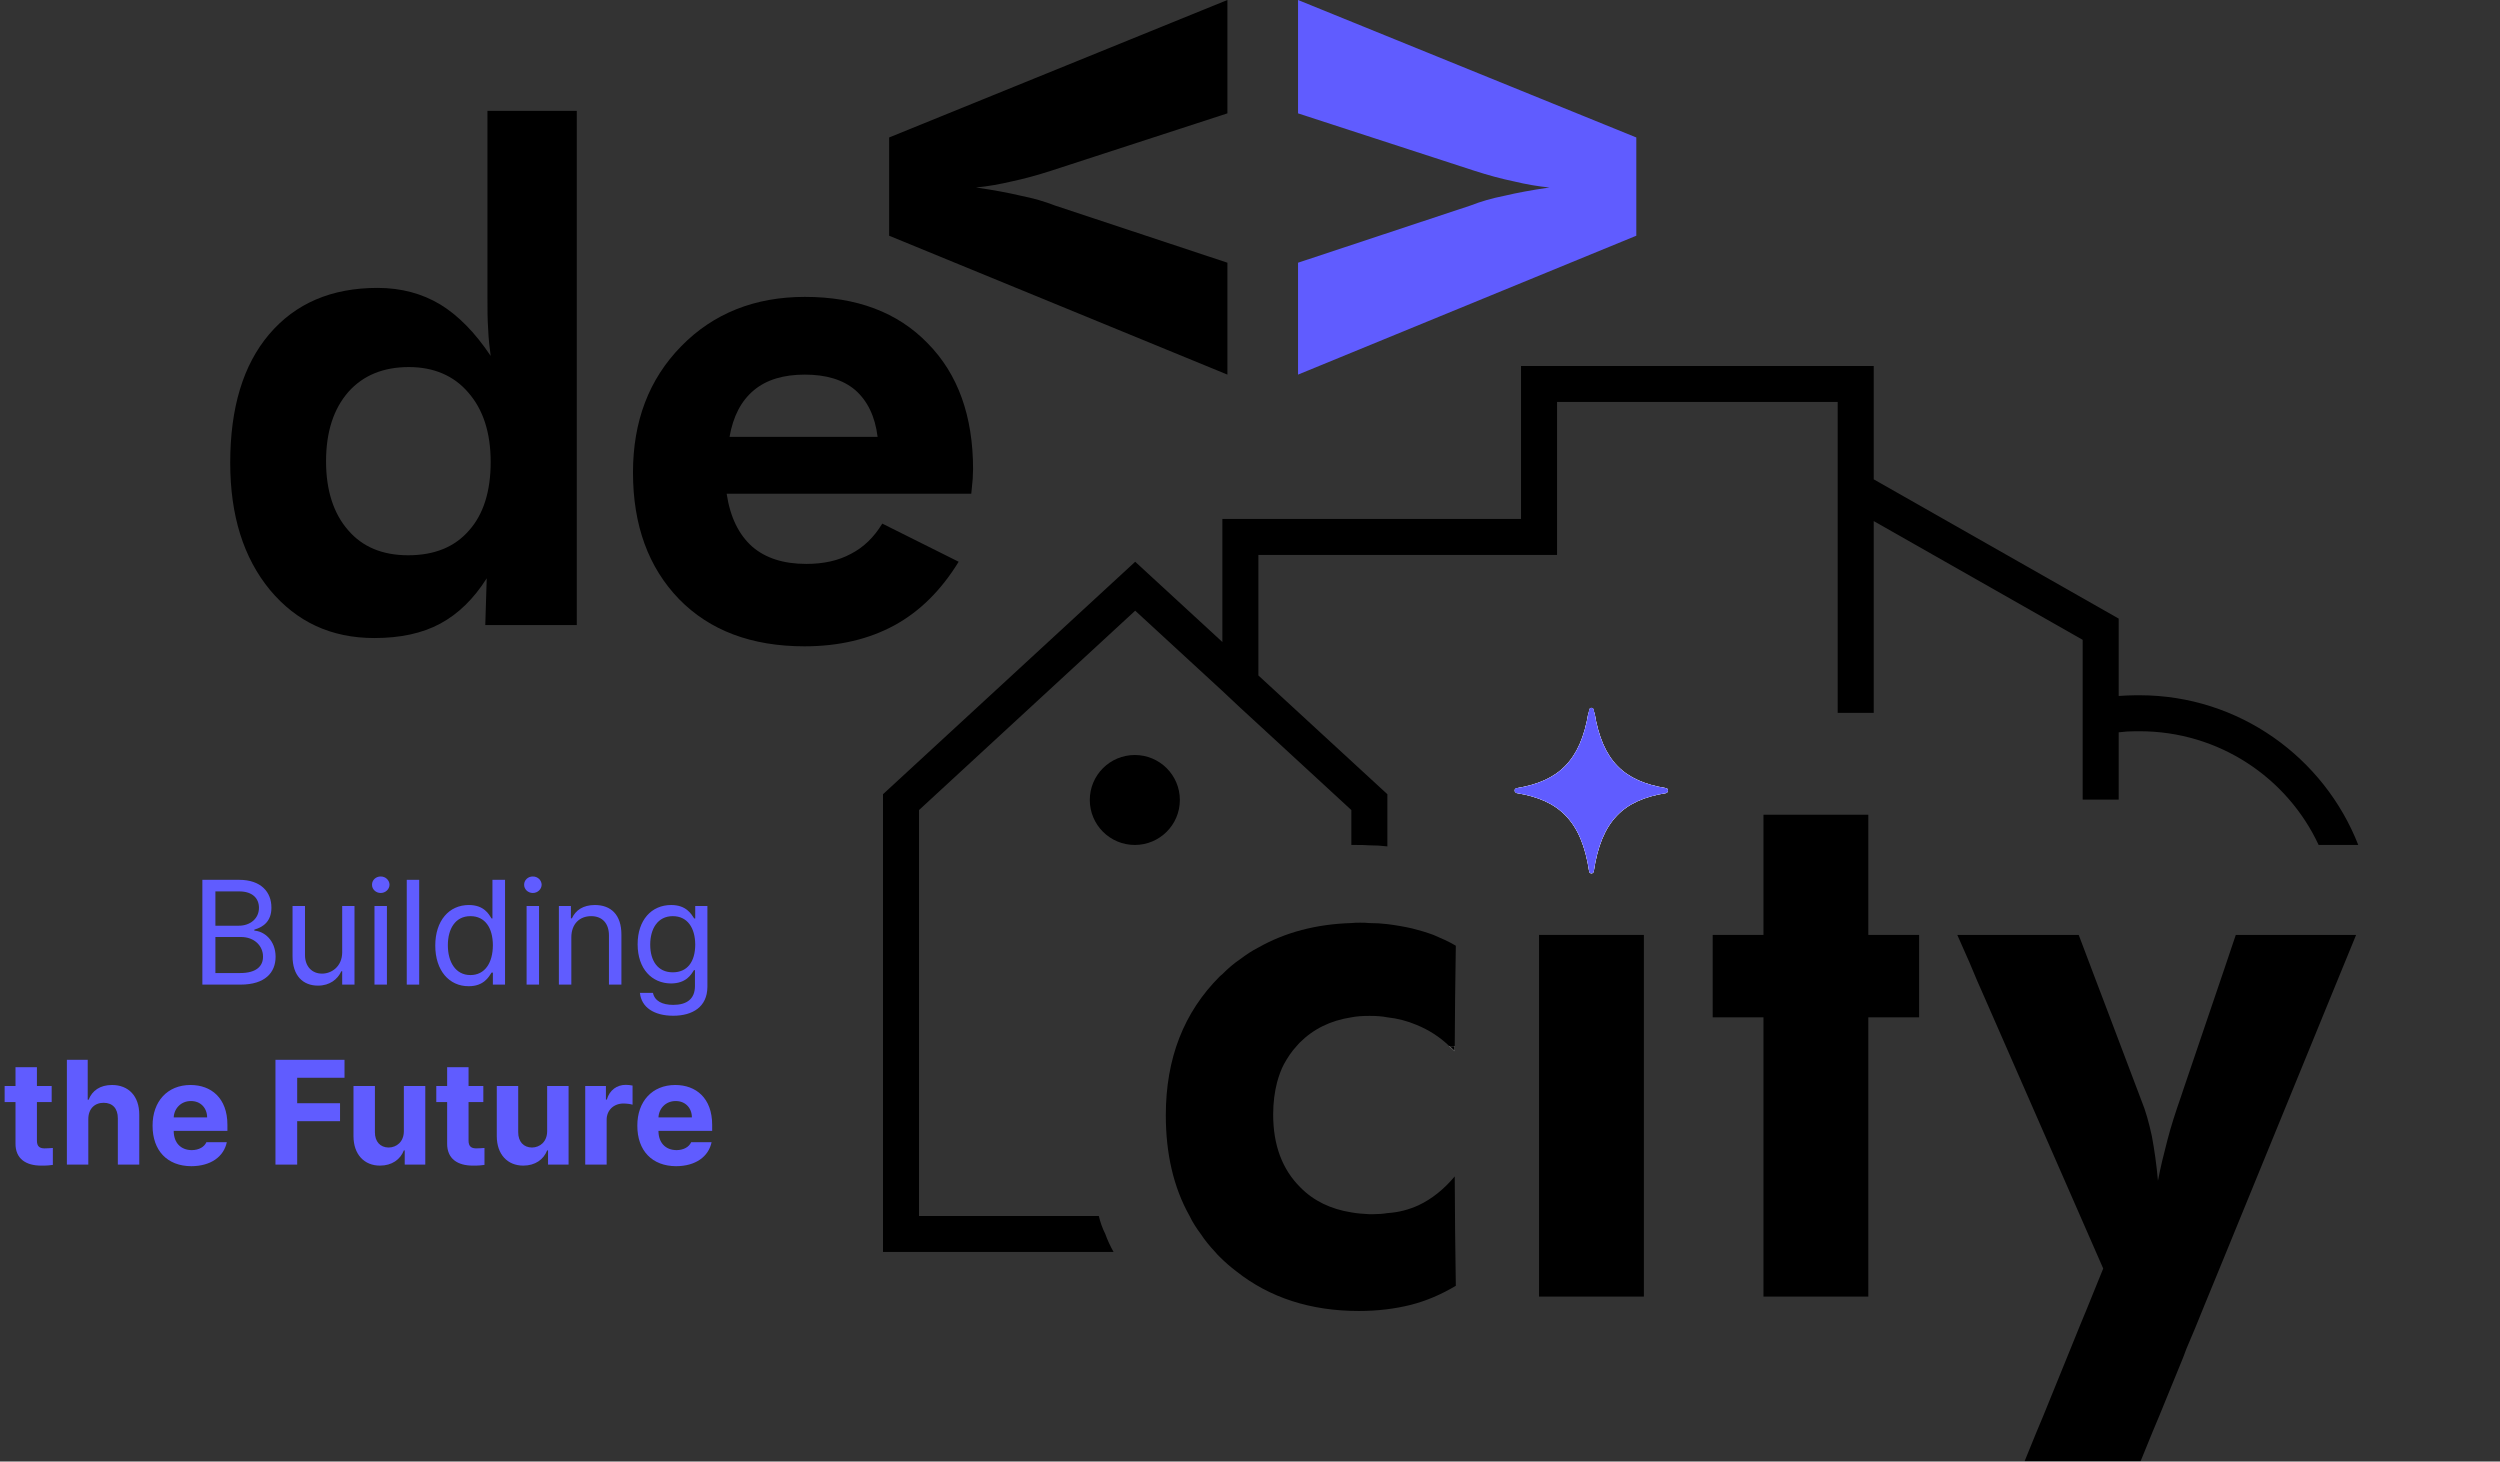 <svg width="195" height="114" viewBox="0 0 195 114" fill="none" xmlns="http://www.w3.org/2000/svg">
<rect x="0" y="0" width="195" height="114" fill="#333333" stroke="none"/>
<path d="M15.784 76.8H18.754C20.684 76.8 21.492 75.858 21.497 74.632C21.492 73.334 20.6 72.634 19.838 72.589V72.51C20.549 72.312 21.176 71.844 21.17 70.794C21.176 69.591 20.368 68.626 18.652 68.626H15.784V76.8ZM16.801 75.897V73.086H18.799C19.849 73.086 20.521 73.791 20.515 74.621C20.521 75.332 20.024 75.897 18.742 75.897H16.801ZM16.801 72.205V69.529H18.652C19.719 69.529 20.199 70.094 20.199 70.805C20.199 71.657 19.505 72.211 18.618 72.205H16.801Z" fill="#605CFF"/>
<path d="M26.691 74.282C26.685 75.428 25.816 75.948 25.122 75.942C24.337 75.948 23.789 75.378 23.789 74.497V70.669H22.818V74.565C22.813 76.123 23.643 76.879 24.805 76.879C25.726 76.879 26.335 76.382 26.623 75.761H26.691V76.8H27.651V70.669H26.691V74.282Z" fill="#605CFF"/>
<path d="M29.209 76.8H30.18V70.669H29.209V76.8ZM29.017 69.01C29.011 69.365 29.322 69.653 29.694 69.653C30.067 69.653 30.377 69.365 30.383 69.01C30.377 68.649 30.067 68.361 29.694 68.366C29.322 68.361 29.011 68.649 29.017 69.01Z" fill="#605CFF"/>
<path d="M32.697 68.626H31.727V76.8H32.697V68.626Z" fill="#605CFF"/>
<path d="M36.559 76.924C37.727 76.93 38.128 76.202 38.343 75.863H38.444V76.8H39.393V68.626H38.41V71.641H38.343C38.134 71.313 37.761 70.591 36.57 70.591C35.029 70.591 33.951 71.81 33.951 73.752C33.951 75.699 35.029 76.93 36.559 76.924ZM34.933 73.729C34.933 72.448 35.514 71.46 36.694 71.46C37.835 71.46 38.439 72.369 38.444 73.729C38.439 75.107 37.818 76.055 36.694 76.055C35.531 76.055 34.933 75.033 34.933 73.729Z" fill="#605CFF"/>
<path d="M41.075 76.8H42.046V70.669H41.075V76.8ZM40.883 69.01C40.877 69.365 41.188 69.653 41.56 69.653C41.933 69.653 42.243 69.365 42.249 69.01C42.243 68.649 41.933 68.361 41.56 68.366C41.188 68.361 40.877 68.649 40.883 69.01Z" fill="#605CFF"/>
<path d="M44.564 73.12C44.564 72.058 45.218 71.46 46.11 71.46C46.98 71.46 47.499 72.024 47.499 72.973V76.8H48.47V72.905C48.476 71.347 47.646 70.591 46.404 70.591C45.472 70.591 44.897 71.003 44.609 71.629H44.53V70.669H43.593V76.8H44.564V73.12Z" fill="#605CFF"/>
<path d="M52.512 79.228C54.008 79.228 55.171 78.55 55.177 76.97V70.669H54.228V71.641H54.149C53.929 71.313 53.545 70.591 52.354 70.591C50.813 70.591 49.735 71.765 49.735 73.65C49.735 75.581 50.852 76.704 52.343 76.71C53.528 76.704 53.918 76.01 54.127 75.671H54.206V76.913C54.206 77.924 53.562 78.381 52.512 78.381C51.643 78.381 51.061 78.07 50.931 77.444H49.915C50.023 78.578 51.027 79.228 52.512 79.228ZM50.717 73.684C50.717 72.448 51.298 71.46 52.478 71.46C53.618 71.46 54.222 72.369 54.228 73.684C54.222 75.033 53.602 75.841 52.478 75.841C51.315 75.841 50.717 74.954 50.717 73.684Z" fill="#605CFF"/>
<path d="M4.031 84.708H2.88V83.241H1.209V84.708H0.362V85.962H1.209V89.191C1.197 90.382 2.022 90.924 3.23 90.918C3.642 90.924 3.941 90.89 4.122 90.862V89.541C3.918 89.558 3.625 89.574 3.455 89.574C3.117 89.563 2.874 89.445 2.88 88.954V85.962H4.031V84.708Z" fill="#605CFF"/>
<path d="M6.888 87.294C6.888 86.487 7.379 86.018 8.084 86.018C8.784 86.018 9.191 86.464 9.191 87.226V90.839H10.862V86.933C10.862 85.493 10.021 84.629 8.739 84.629C7.808 84.629 7.192 85.064 6.91 85.781H6.842V82.665H5.217V90.839H6.888V87.294Z" fill="#605CFF"/>
<path d="M14.926 90.963C16.439 90.957 17.455 90.224 17.692 89.089H16.101C15.937 89.456 15.53 89.704 14.96 89.71C14.097 89.704 13.549 89.134 13.549 88.208H17.738V87.734C17.738 85.645 16.468 84.629 14.859 84.629C13.063 84.629 11.895 85.911 11.901 87.802C11.895 89.744 13.046 90.957 14.926 90.963ZM13.549 87.158C13.583 86.453 14.125 85.877 14.893 85.882C15.638 85.877 16.151 86.413 16.157 87.158H13.549Z" fill="#605CFF"/>
<path d="M21.486 90.839H23.18V87.452H26.522V86.052H23.18V84.065H26.872V82.665H21.486V90.839Z" fill="#605CFF"/>
<path d="M31.501 88.231C31.501 89.066 30.925 89.501 30.315 89.507C29.66 89.501 29.243 89.049 29.243 88.321V84.708H27.572V88.615C27.572 90.049 28.413 90.918 29.638 90.918C30.564 90.918 31.224 90.444 31.501 89.733H31.568V90.839H33.172V84.708H31.501V88.231Z" fill="#605CFF"/>
<path d="M37.699 84.708H36.547V83.241H34.877V84.708H34.03V85.962H34.877V89.191C34.865 90.382 35.689 90.924 36.898 90.918C37.31 90.924 37.609 90.89 37.789 90.862V89.541C37.586 89.558 37.293 89.574 37.123 89.574C36.785 89.563 36.542 89.445 36.547 88.954V85.962H37.699V84.708Z" fill="#605CFF"/>
<path d="M42.678 88.231C42.678 89.066 42.102 89.501 41.493 89.507C40.838 89.501 40.42 89.049 40.42 88.321V84.708H38.749V88.615C38.749 90.049 39.59 90.918 40.815 90.918C41.741 90.918 42.401 90.444 42.678 89.733H42.746V90.839H44.349V84.708H42.678V88.231Z" fill="#605CFF"/>
<path d="M45.648 90.839H47.319V87.35C47.313 86.599 47.872 86.074 48.628 86.074C48.86 86.074 49.181 86.114 49.34 86.165V84.674C49.193 84.641 48.978 84.618 48.809 84.618C48.12 84.618 47.55 85.019 47.33 85.77H47.262V84.708H45.648V90.839Z" fill="#605CFF"/>
<path d="M52.738 90.963C54.251 90.957 55.267 90.224 55.504 89.089H53.912C53.748 89.456 53.342 89.704 52.772 89.71C51.908 89.704 51.36 89.134 51.36 88.208H55.549V87.734C55.549 85.645 54.279 84.629 52.67 84.629C50.875 84.629 49.706 85.911 49.712 87.802C49.706 89.744 50.858 90.957 52.738 90.963ZM51.36 87.158C51.394 86.453 51.936 85.877 52.704 85.882C53.449 85.877 53.963 86.413 53.968 87.158H51.36Z" fill="#605CFF"/>
<g clip-path="url(#clip0_518_364)">
<path d="M129.936 61.865C126.621 62.398 124.906 64.026 124.316 67.956C124.288 68.18 123.979 68.18 123.951 67.956C123.361 64.026 121.591 62.398 118.331 61.865H118.303C118.078 61.809 118.078 61.5 118.303 61.472H118.331C121.534 60.939 123.277 59.367 123.895 55.605C123.923 55.549 123.951 55.465 123.951 55.381C123.979 55.156 124.288 55.156 124.316 55.381C124.316 55.465 124.344 55.549 124.373 55.605C124.991 59.367 126.677 60.939 129.936 61.472C130.161 61.5 130.161 61.809 129.936 61.865Z" fill="white"/>
<path d="M113.469 81.598V81.991C113.329 81.85 113.188 81.71 113.048 81.598H113.469Z" fill="white"/>
<path d="M183.945 65.907H180.854C178.409 60.658 173.07 57.037 166.888 57.037H166.579C166.129 57.037 165.68 57.065 165.258 57.121V62.37H162.448V49.907L146.15 40.644V55.605H143.34V31.353H121.45V43.283H98.155V52.686L108.215 61.949V66.019C107.765 65.963 107.287 65.935 106.782 65.935C106.444 65.907 106.107 65.907 105.77 65.907H105.405V63.184L98.155 56.504L96.75 55.212L95.345 53.893L88.545 47.634L71.684 63.184V94.846H85.707C85.819 95.323 85.987 95.801 86.212 96.25C86.381 96.727 86.606 97.204 86.859 97.653H68.874V61.949L88.545 43.816L95.345 50.076V40.476H118.64V28.546H146.15V37.388L165.258 48.251V54.286C165.708 54.258 166.129 54.23 166.579 54.23H166.888C174.644 54.23 181.275 59.086 183.945 65.907Z" fill="black"/>
<path d="M88.516 65.907C90.456 65.907 92.029 64.336 92.029 62.398C92.029 60.461 90.456 58.89 88.516 58.89C86.576 58.89 85.004 60.461 85.004 62.398C85.004 64.336 86.576 65.907 88.516 65.907Z" fill="black"/>
<path d="M113.048 81.598C113.188 81.71 113.329 81.85 113.469 81.991V81.598H113.048Z" fill="black"/>
<path d="M129.936 61.865C126.621 62.398 124.906 64.026 124.316 67.956C124.288 68.181 123.979 68.181 123.951 67.956C123.361 64.026 121.591 62.398 118.331 61.865V61.472C121.534 60.939 123.277 59.367 123.895 55.605H124.373C124.991 59.367 126.677 60.939 129.936 61.472C130.161 61.5 130.161 61.809 129.936 61.865Z" fill="white"/>
<path d="M113.469 81.598V81.991C113.329 81.85 113.188 81.71 113.048 81.598H113.469Z" fill="white"/>
<path d="M128.222 72.924H120.045V101.134H128.222V72.924Z" fill="black"/>
<path d="M149.691 72.924V79.352H145.729V101.134H137.551V79.352H133.589V72.924H137.551V63.549H145.729V72.924H149.691Z" fill="black"/>
<path d="M183.776 72.924L182.371 76.349L173.492 98.046L171.89 101.948L171.216 103.604L170.541 105.204L170.288 105.878L168.406 110.481L167.9 111.688L166.972 113.962H157.924L158.851 111.688L159.357 110.481L161.661 104.811L162.195 103.492L162.729 102.201L164.05 98.945L159.554 88.671L154.833 77.893L154.215 76.489L153.625 75.086L152.669 72.924H162.139L162.448 73.738L163.488 76.489L164.022 77.893L167.029 85.836C167.366 86.65 167.619 87.576 167.844 88.615C168.04 89.654 168.209 90.833 168.321 92.096C168.518 91.057 168.771 90.019 169.052 88.952C169.333 87.857 169.698 86.734 170.12 85.528L170.288 85.022L173.492 75.591L174.391 72.924H183.776Z" fill="black"/>
<path d="M38.021 8.646V23.129C38.021 24.084 38.021 24.954 38.077 25.684C38.105 26.442 38.189 27.115 38.273 27.761C37.037 25.908 35.716 24.589 34.339 23.747C32.934 22.905 31.305 22.456 29.45 22.456C25.853 22.456 23.043 23.663 20.992 26.077C18.969 28.462 17.957 31.803 17.957 36.097C17.957 40.224 18.997 43.508 21.048 46.006C23.128 48.504 25.825 49.767 29.197 49.767C31.22 49.767 32.934 49.402 34.339 48.644C35.745 47.886 36.953 46.708 37.964 45.108L37.852 48.757H44.989V8.646H38.021ZM36.587 41.374C35.464 42.666 33.89 43.311 31.838 43.311C29.843 43.311 28.27 42.666 27.146 41.346C26.022 40.055 25.432 38.259 25.432 35.985C25.432 33.683 26.022 31.887 27.174 30.568C28.326 29.276 29.9 28.631 31.895 28.631C33.834 28.631 35.407 29.305 36.531 30.624C37.683 31.943 38.273 33.74 38.273 36.041C38.273 38.315 37.712 40.111 36.587 41.374Z" fill="black"/>
<path d="M72.359 26.778C70.027 24.364 66.823 23.157 62.777 23.157C58.871 23.157 55.639 24.448 53.139 27.003C50.609 29.585 49.373 32.869 49.373 36.855C49.373 40.981 50.581 44.265 52.97 46.736C55.358 49.178 58.618 50.413 62.749 50.413C65.446 50.413 67.779 49.851 69.746 48.785C71.713 47.718 73.399 46.062 74.776 43.816L68.818 40.841C68.172 41.908 67.357 42.694 66.374 43.199C65.39 43.732 64.238 43.985 62.889 43.985C61.119 43.985 59.714 43.536 58.674 42.637C57.635 41.711 56.96 40.364 56.679 38.511H75.759C75.815 38.006 75.843 37.613 75.871 37.36C75.871 37.08 75.9 36.827 75.9 36.602C75.9 32.448 74.719 29.164 72.359 26.778ZM56.904 34.076C57.185 32.476 57.803 31.269 58.815 30.427C59.798 29.613 61.119 29.22 62.777 29.22C64.435 29.22 65.755 29.613 66.711 30.427C67.666 31.269 68.256 32.476 68.453 34.076H56.904Z" fill="black"/>
<path d="M82.025 13.305L95.738 8.842V0L69.352 10.723V18.386L95.738 29.22V20.491L82.278 16.028C81.491 15.719 80.62 15.466 79.637 15.27C78.681 15.045 77.501 14.821 76.124 14.624C77.052 14.54 77.979 14.371 78.934 14.147C79.862 13.95 80.901 13.67 82.025 13.305Z" fill="black"/>
<path d="M101.246 0V8.842L114.959 13.305C116.083 13.67 117.123 13.95 118.078 14.147C119.005 14.371 119.961 14.54 120.86 14.624C119.483 14.821 118.303 15.045 117.348 15.27C116.364 15.466 115.493 15.719 114.706 16.028L101.246 20.491V29.22L127.632 18.386V10.723L101.246 0Z" fill="#605CFF"/>
<path d="M129.936 61.865C126.621 62.398 124.906 64.026 124.316 67.956C124.288 68.18 123.979 68.18 123.951 67.956C123.361 64.026 121.591 62.398 118.331 61.865H118.303C118.078 61.809 118.078 61.5 118.303 61.472H118.331C121.534 60.939 123.277 59.367 123.895 55.605C123.923 55.549 123.951 55.465 123.951 55.381C123.979 55.156 124.288 55.156 124.316 55.381C124.316 55.465 124.344 55.549 124.373 55.605C124.991 59.367 126.677 60.939 129.936 61.472C130.161 61.5 130.161 61.809 129.936 61.865Z" fill="#605CFF"/>
<path d="M113.048 81.598C113.188 81.71 113.329 81.85 113.469 81.991V81.598H113.048Z" fill="black"/>
<path d="M113.498 95.997L113.554 100.292C112.43 100.965 111.25 101.471 110.041 101.779C108.805 102.088 107.456 102.257 105.995 102.257C102.229 102.257 99.026 101.218 96.441 99.169C95.991 98.832 95.541 98.439 95.12 98.018C95.008 97.906 94.895 97.794 94.783 97.653C94.361 97.204 93.968 96.727 93.659 96.25C93.322 95.801 93.013 95.323 92.788 94.846C91.523 92.601 90.933 89.962 90.933 86.987C90.933 82.552 92.338 78.959 95.148 76.152C95.204 76.096 95.289 76.04 95.345 75.984C95.794 75.534 96.244 75.142 96.75 74.805C97.2 74.468 97.649 74.159 98.155 73.906C100.234 72.728 102.651 72.082 105.405 71.998C105.63 71.97 105.854 71.97 106.107 71.97C106.332 71.97 106.557 71.97 106.782 71.998C107.287 71.998 107.765 72.026 108.215 72.082C108.889 72.166 109.535 72.278 110.154 72.419C110.716 72.559 111.278 72.728 111.812 72.924C112.402 73.177 112.992 73.429 113.554 73.766L113.498 77.92L113.469 81.597H113.048C112.289 80.868 111.446 80.334 110.491 79.941C109.76 79.633 109.002 79.436 108.215 79.352C107.793 79.268 107.344 79.24 106.894 79.24H106.782C106.304 79.24 105.826 79.268 105.405 79.352C103.775 79.605 102.454 80.25 101.358 81.345C101.274 81.429 101.218 81.513 101.133 81.597C100.74 82.019 100.431 82.496 100.15 83.001C99.925 83.422 99.757 83.899 99.616 84.404C99.419 85.162 99.307 86.004 99.307 86.931C99.307 89.317 100.009 91.197 101.414 92.601C102.454 93.667 103.803 94.313 105.405 94.566C105.854 94.65 106.304 94.678 106.782 94.706H107.119C107.512 94.706 107.878 94.678 108.215 94.622C109.114 94.566 109.929 94.341 110.659 94.004C111.671 93.527 112.626 92.769 113.469 91.759L113.498 95.997Z" fill="black"/>
</g>
<defs>
<clipPath id="clip0_518_364">
<rect width="165.988" height="113.962" fill="white" transform="translate(17.957)"/>
</clipPath>
</defs>
</svg>
